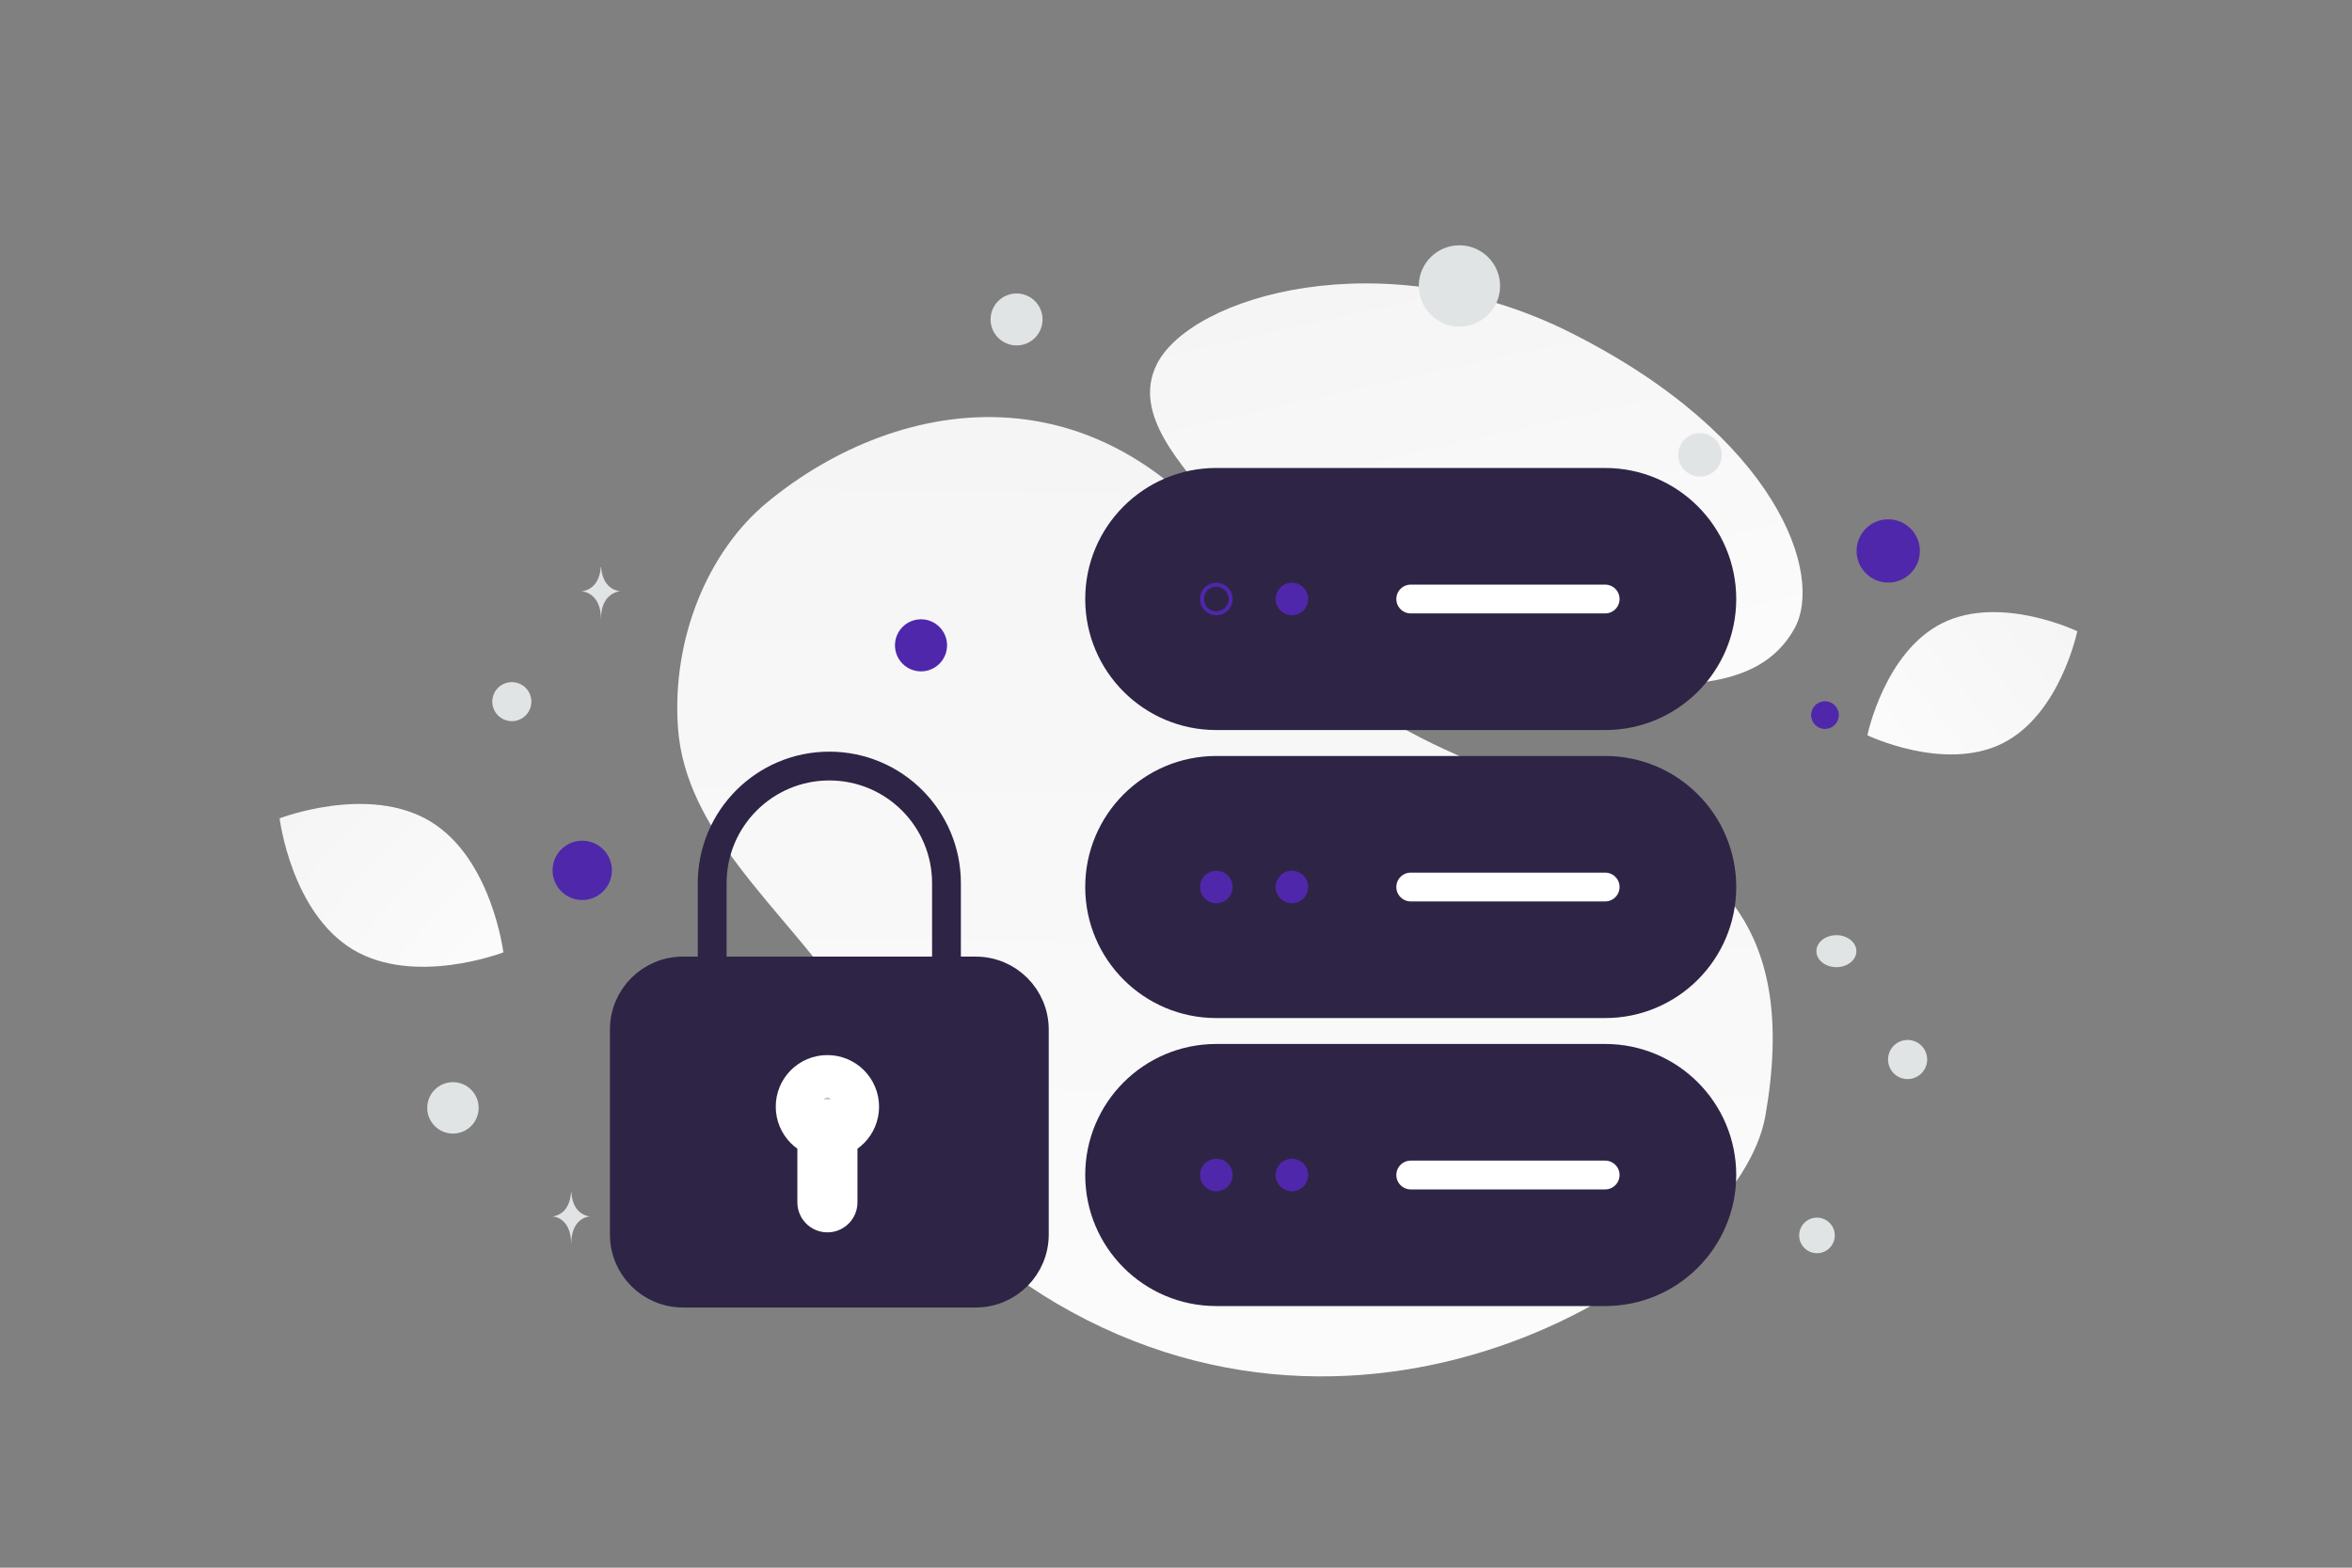 <svg width="900" height="600" viewBox="0 0 900 600" fill="none" xmlns="http://www.w3.org/2000/svg">
<rect x="0" y="0" width="900" height="600" fill="#808080" stroke="none"/>
<g clip-path="url(#clip0_1235_23540)">
<path d="M675.511 427.155C665.527 483.904 529.475 572.393 404.229 498.827C345.979 464.609 358.868 433.284 321.082 379.269C298.559 347.074 262.151 318.226 259.416 278.403C257.047 244.028 271.09 210.936 293.343 192.46C343.389 150.91 428.777 134.339 486.522 231.553C544.267 328.767 701.245 280.791 675.511 427.155Z" fill="url(#paint0_linear_1235_23540)"/>
<path d="M686.607 240.645C674.838 261.648 649.064 264.534 607.771 260.543C576.717 257.535 548.398 255.208 517.34 238.276C495.603 226.432 478.396 210.409 465.837 194.846C452.227 177.986 433.232 158.745 442.544 139.629C455.341 113.369 529.346 91.253 601.208 127.42C680.147 167.162 698.119 220.117 686.607 240.645Z" fill="url(#paint1_linear_1235_23540)"/>
<path d="M766.162 284.555C743.991 295.553 714.566 281.412 714.566 281.412C714.566 281.412 721.105 249.446 743.288 238.464C765.458 227.466 794.872 241.592 794.872 241.592C794.872 241.592 788.333 273.558 766.162 284.555Z" fill="url(#paint2_linear_1235_23540)"/>
<path d="M135.06 363.43C158.697 377.597 192.61 364.501 192.61 364.501C192.61 364.501 188.175 328.441 164.523 314.29C140.886 300.123 106.988 313.203 106.988 313.203C106.988 313.203 111.422 349.263 135.06 363.43Z" fill="url(#paint3_linear_1235_23540)"/>
<path d="M722.538 198.755C715.852 198.755 710.432 204.175 710.432 210.861C710.432 217.547 715.852 222.967 722.538 222.967C729.224 222.967 734.644 217.547 734.644 210.861C734.644 204.175 729.224 198.755 722.538 198.755Z" fill="#4F27AA"/>
<path d="M352.428 237.021C346.925 237.021 342.463 241.483 342.463 246.986C342.463 252.49 346.925 256.951 352.428 256.951C357.932 256.951 362.393 252.49 362.393 246.986C362.393 241.483 357.932 237.021 352.428 237.021Z" fill="#4F27AA"/>
<path d="M222.793 344.458C216.525 344.458 211.444 339.377 211.444 333.109C211.444 326.841 216.525 321.76 222.793 321.76C229.061 321.76 234.142 326.841 234.142 333.109C234.142 339.377 229.061 344.458 222.793 344.458Z" fill="#4F27AA"/>
<path d="M698.329 278.983C695.404 278.983 693.033 276.612 693.033 273.687C693.033 270.762 695.404 268.391 698.329 268.391C701.254 268.391 703.625 270.762 703.625 273.687C703.625 276.612 701.254 278.983 698.329 278.983Z" fill="#4F27AA"/>
<path d="M695.272 479.639C691.512 479.639 688.463 476.591 688.463 472.83C688.463 469.07 691.512 466.021 695.272 466.021C699.033 466.021 702.081 469.07 702.081 472.83C702.081 476.591 699.033 479.639 695.272 479.639Z" fill="#E1E4E5"/>
<path d="M173.321 433.852C167.889 433.852 163.485 429.448 163.485 424.016C163.485 418.583 167.889 414.18 173.321 414.18C178.753 414.18 183.157 418.583 183.157 424.016C183.157 429.448 178.753 433.852 173.321 433.852Z" fill="#E1E4E5"/>
<path d="M729.949 412.993C725.815 412.993 722.463 409.642 722.463 405.507C722.463 401.373 725.815 398.021 729.949 398.021C734.083 398.021 737.435 401.373 737.435 405.507C737.435 409.642 734.083 412.993 729.949 412.993Z" fill="#E1E4E5"/>
<path d="M650.508 182.414C645.911 182.414 642.185 178.687 642.185 174.091C642.185 169.494 645.911 165.768 650.508 165.768C655.105 165.768 658.831 169.494 658.831 174.091C658.831 178.687 655.105 182.414 650.508 182.414Z" fill="#E1E4E5"/>
<path d="M203.077 266.602C204.146 270.59 201.779 274.688 197.792 275.756C193.805 276.825 189.707 274.458 188.639 270.471C187.57 266.484 189.936 262.386 193.923 261.318C197.911 260.249 202.009 262.615 203.077 266.602Z" fill="#E1E4E5"/>
<path d="M388.995 132.204C383.504 132.204 379.053 127.753 379.053 122.262C379.053 116.771 383.504 112.32 388.995 112.32C394.486 112.32 398.937 116.771 398.937 122.262C398.937 127.753 394.486 132.204 388.995 132.204Z" fill="#E1E4E5"/>
<path d="M702.702 370.16C698.478 370.16 695.054 367.421 695.054 364.042C695.054 360.663 698.478 357.924 702.702 357.924C706.926 357.924 710.35 360.663 710.35 364.042C710.35 367.421 706.926 370.16 702.702 370.16Z" fill="#E1E4E5"/>
<path d="M573.476 105.416C575.699 113.714 570.775 122.242 562.477 124.466C554.18 126.689 545.651 121.765 543.428 113.467C541.204 105.17 546.128 96.641 554.426 94.418C562.723 92.194 571.252 97.118 573.476 105.416Z" fill="#E1E4E5"/>
<path d="M229.903 217.021H230.012C230.657 226.162 237.456 226.303 237.456 226.303C237.456 226.303 229.959 226.449 229.959 237.011C229.959 226.449 222.463 226.303 222.463 226.303C222.463 226.303 229.258 226.162 229.903 217.021ZM218.514 456.298H218.619C219.239 465.412 225.765 465.552 225.765 465.552C225.765 465.552 218.568 465.698 218.568 476.229C218.568 465.698 211.371 465.552 211.371 465.552C211.371 465.552 217.895 465.412 218.514 456.298Z" fill="#E1E4E5"/>
<path fill-rule="evenodd" clip-rule="evenodd" d="M614.221 294.846H465.417C440.76 294.846 420.775 314.83 420.775 339.487C420.775 364.144 440.76 384.128 465.417 384.128H614.221C638.877 384.128 658.862 364.144 658.862 339.487C658.862 314.83 638.877 294.846 614.221 294.846Z" fill="#2E2445" stroke="#2E2445" stroke-width="11.023" stroke-linecap="round" stroke-linejoin="round"/>
<path d="M539.818 339.486H614.22" stroke="white" stroke-width="11.023" stroke-linecap="round" stroke-linejoin="round"/>
<path d="M465.941 338.959C466.081 339.099 466.159 339.288 466.159 339.485C466.159 339.682 466.081 339.871 465.942 340.01C465.803 340.15 465.614 340.228 465.417 340.229C465.22 340.229 465.031 340.151 464.891 340.011C464.822 339.942 464.767 339.861 464.73 339.77C464.692 339.68 464.673 339.584 464.673 339.486C464.673 339.388 464.692 339.292 464.729 339.202C464.766 339.111 464.821 339.029 464.89 338.96C464.959 338.891 465.041 338.836 465.131 338.799C465.221 338.762 465.318 338.742 465.415 338.742C465.513 338.742 465.61 338.761 465.7 338.798C465.79 338.836 465.872 338.89 465.941 338.959M494.875 338.959C495.015 339.099 495.093 339.288 495.093 339.485C495.093 339.682 495.015 339.871 494.876 340.01C494.737 340.15 494.548 340.228 494.351 340.229C494.154 340.229 493.965 340.151 493.825 340.011C493.756 339.942 493.701 339.861 493.664 339.77C493.626 339.68 493.607 339.584 493.607 339.486C493.607 339.388 493.626 339.292 493.663 339.202C493.7 339.111 493.755 339.029 493.824 338.96C493.893 338.891 493.975 338.836 494.065 338.799C494.155 338.762 494.252 338.742 494.349 338.742C494.447 338.742 494.544 338.761 494.634 338.798C494.724 338.836 494.806 338.89 494.875 338.959" stroke="#4F27AA" stroke-width="11.023" stroke-linecap="round" stroke-linejoin="round"/>
<path fill-rule="evenodd" clip-rule="evenodd" d="M614.221 184.619H465.417C440.76 184.619 420.775 204.603 420.775 229.26C420.775 253.917 440.76 273.901 465.417 273.901H614.221C638.877 273.901 658.862 253.917 658.862 229.26C658.862 204.603 638.877 184.619 614.221 184.619Z" fill="#2E2445" stroke="#2E2445" stroke-width="11.023" stroke-linecap="round" stroke-linejoin="round"/>
<path d="M539.819 229.262H614.221" stroke="white" stroke-width="11.023" stroke-linecap="round" stroke-linejoin="round"/>
<path d="M494.876 228.733C494.945 228.802 495 228.884 495.038 228.975C495.075 229.065 495.094 229.162 495.094 229.26C495.094 229.357 495.075 229.454 495.038 229.544C495 229.635 494.946 229.717 494.877 229.786C494.808 229.855 494.725 229.91 494.635 229.947C494.545 229.985 494.448 230.004 494.35 230.004C494.253 230.004 494.156 229.985 494.066 229.948C493.975 229.91 493.893 229.855 493.824 229.786C493.684 229.647 493.606 229.458 493.606 229.26C493.606 229.063 493.684 228.873 493.824 228.734C493.963 228.594 494.152 228.516 494.35 228.516C494.547 228.516 494.736 228.594 494.876 228.733M465.942 228.733C466.011 228.802 466.066 228.884 466.104 228.975C466.141 229.065 466.16 229.162 466.16 229.26C466.16 229.357 466.141 229.454 466.104 229.544C466.066 229.635 466.012 229.717 465.943 229.786C465.874 229.855 465.792 229.91 465.701 229.947C465.611 229.985 465.514 230.004 465.416 230.004C465.319 230.004 465.222 229.985 465.132 229.948C465.041 229.91 464.959 229.855 464.89 229.786C464.75 229.647 464.672 229.458 464.672 229.26C464.672 229.063 464.75 228.873 464.89 228.734C465.029 228.594 465.218 228.516 465.416 228.516C465.613 228.516 465.802 228.594 465.942 228.733Z" stroke="#4F27AA" stroke-width="11.023" stroke-linecap="round" stroke-linejoin="round"/>
<path fill-rule="evenodd" clip-rule="evenodd" d="M614.22 405.07H465.416C440.759 405.07 420.775 425.054 420.775 449.711C420.775 474.368 440.759 494.352 465.416 494.352H614.22C638.877 494.352 658.861 474.368 658.861 449.711C658.861 425.054 638.877 405.07 614.22 405.07Z" fill="#2E2445" stroke="#2E2445" stroke-width="11.023" stroke-linecap="round" stroke-linejoin="round"/>
<path d="M539.819 449.711H614.221" stroke="white" stroke-width="11.023" stroke-linecap="round" stroke-linejoin="round"/>
<path d="M465.942 449.186C466.011 449.255 466.066 449.337 466.103 449.427C466.141 449.517 466.16 449.614 466.16 449.711C466.16 449.809 466.141 449.905 466.104 449.996C466.067 450.086 466.012 450.168 465.943 450.237C465.874 450.306 465.792 450.361 465.702 450.398C465.612 450.436 465.515 450.455 465.418 450.455C465.32 450.455 465.223 450.436 465.133 450.399C465.043 450.362 464.961 450.307 464.892 450.238C464.752 450.099 464.674 449.91 464.674 449.713C464.674 449.516 464.752 449.326 464.891 449.187C465.03 449.047 465.219 448.969 465.416 448.969C465.613 448.969 465.802 449.047 465.942 449.186M494.876 449.186C494.945 449.255 495 449.337 495.037 449.427C495.075 449.517 495.094 449.614 495.094 449.711C495.094 449.809 495.075 449.905 495.038 449.996C495.001 450.086 494.946 450.168 494.877 450.237C494.808 450.306 494.726 450.361 494.636 450.398C494.546 450.436 494.449 450.455 494.352 450.455C494.254 450.455 494.157 450.436 494.067 450.399C493.977 450.362 493.895 450.307 493.826 450.238C493.686 450.099 493.608 449.91 493.608 449.713C493.608 449.516 493.686 449.326 493.825 449.187C493.964 449.047 494.153 448.969 494.35 448.969C494.547 448.969 494.737 449.047 494.876 449.186" stroke="#4F27AA" stroke-width="11.023" stroke-linecap="round" stroke-linejoin="round"/>
<path d="M272.522 371.635V338.016C272.522 313.261 292.593 293.191 317.347 293.191C342.102 293.191 362.172 313.261 362.172 338.016V371.635" stroke="#2E2445" stroke-width="11.023" stroke-linecap="round" stroke-linejoin="round"/>
<path fill-rule="evenodd" clip-rule="evenodd" d="M373.378 494.903H261.316C248.933 494.903 238.903 484.874 238.903 472.491V394.047C238.903 381.664 248.933 371.635 261.316 371.635H373.378C385.761 371.635 395.79 381.664 395.79 394.047V472.491C395.79 484.874 385.761 494.903 373.378 494.903Z" fill="#2E2445" stroke="#2E2445" stroke-width="11.023" stroke-linecap="round" stroke-linejoin="round"/>
<path d="M316.611 460.157V432.05M316.579 415.309C312.016 415.309 308.312 419.012 308.345 423.575C308.346 425.767 309.217 427.869 310.767 429.419C312.317 430.97 314.42 431.841 316.612 431.842C318.804 431.841 320.907 430.97 322.457 429.419C324.007 427.869 324.878 425.767 324.879 423.575C324.879 419.012 321.175 415.309 316.579 415.309Z" stroke="white" stroke-width="23" stroke-linecap="round" stroke-linejoin="round"/>
</g>
<defs>
<linearGradient id="paint0_linear_1235_23540" x1="466.479" y1="732.644" x2="476.442" y2="-239.659" gradientUnits="userSpaceOnUse">
<stop stop-color="white"/>
<stop offset="1" stop-color="#EEEEEE"/>
</linearGradient>
<linearGradient id="paint1_linear_1235_23540" x1="607.326" y1="376.766" x2="502.43" y2="-94.591" gradientUnits="userSpaceOnUse">
<stop stop-color="white"/>
<stop offset="1" stop-color="#EEEEEE"/>
</linearGradient>
<linearGradient id="paint2_linear_1235_23540" x1="681.025" y1="318.861" x2="863.888" y2="174.215" gradientUnits="userSpaceOnUse">
<stop stop-color="white"/>
<stop offset="1" stop-color="#EEEEEE"/>
</linearGradient>
<linearGradient id="paint3_linear_1235_23540" x1="226.531" y1="409.033" x2="36.334" y2="232.316" gradientUnits="userSpaceOnUse">
<stop stop-color="white"/>
<stop offset="1" stop-color="#EEEEEE"/>
</linearGradient>
<clipPath id="clip0_1235_23540">
<rect width="900" height="600" fill="white"/>
</clipPath>
</defs>
</svg>
